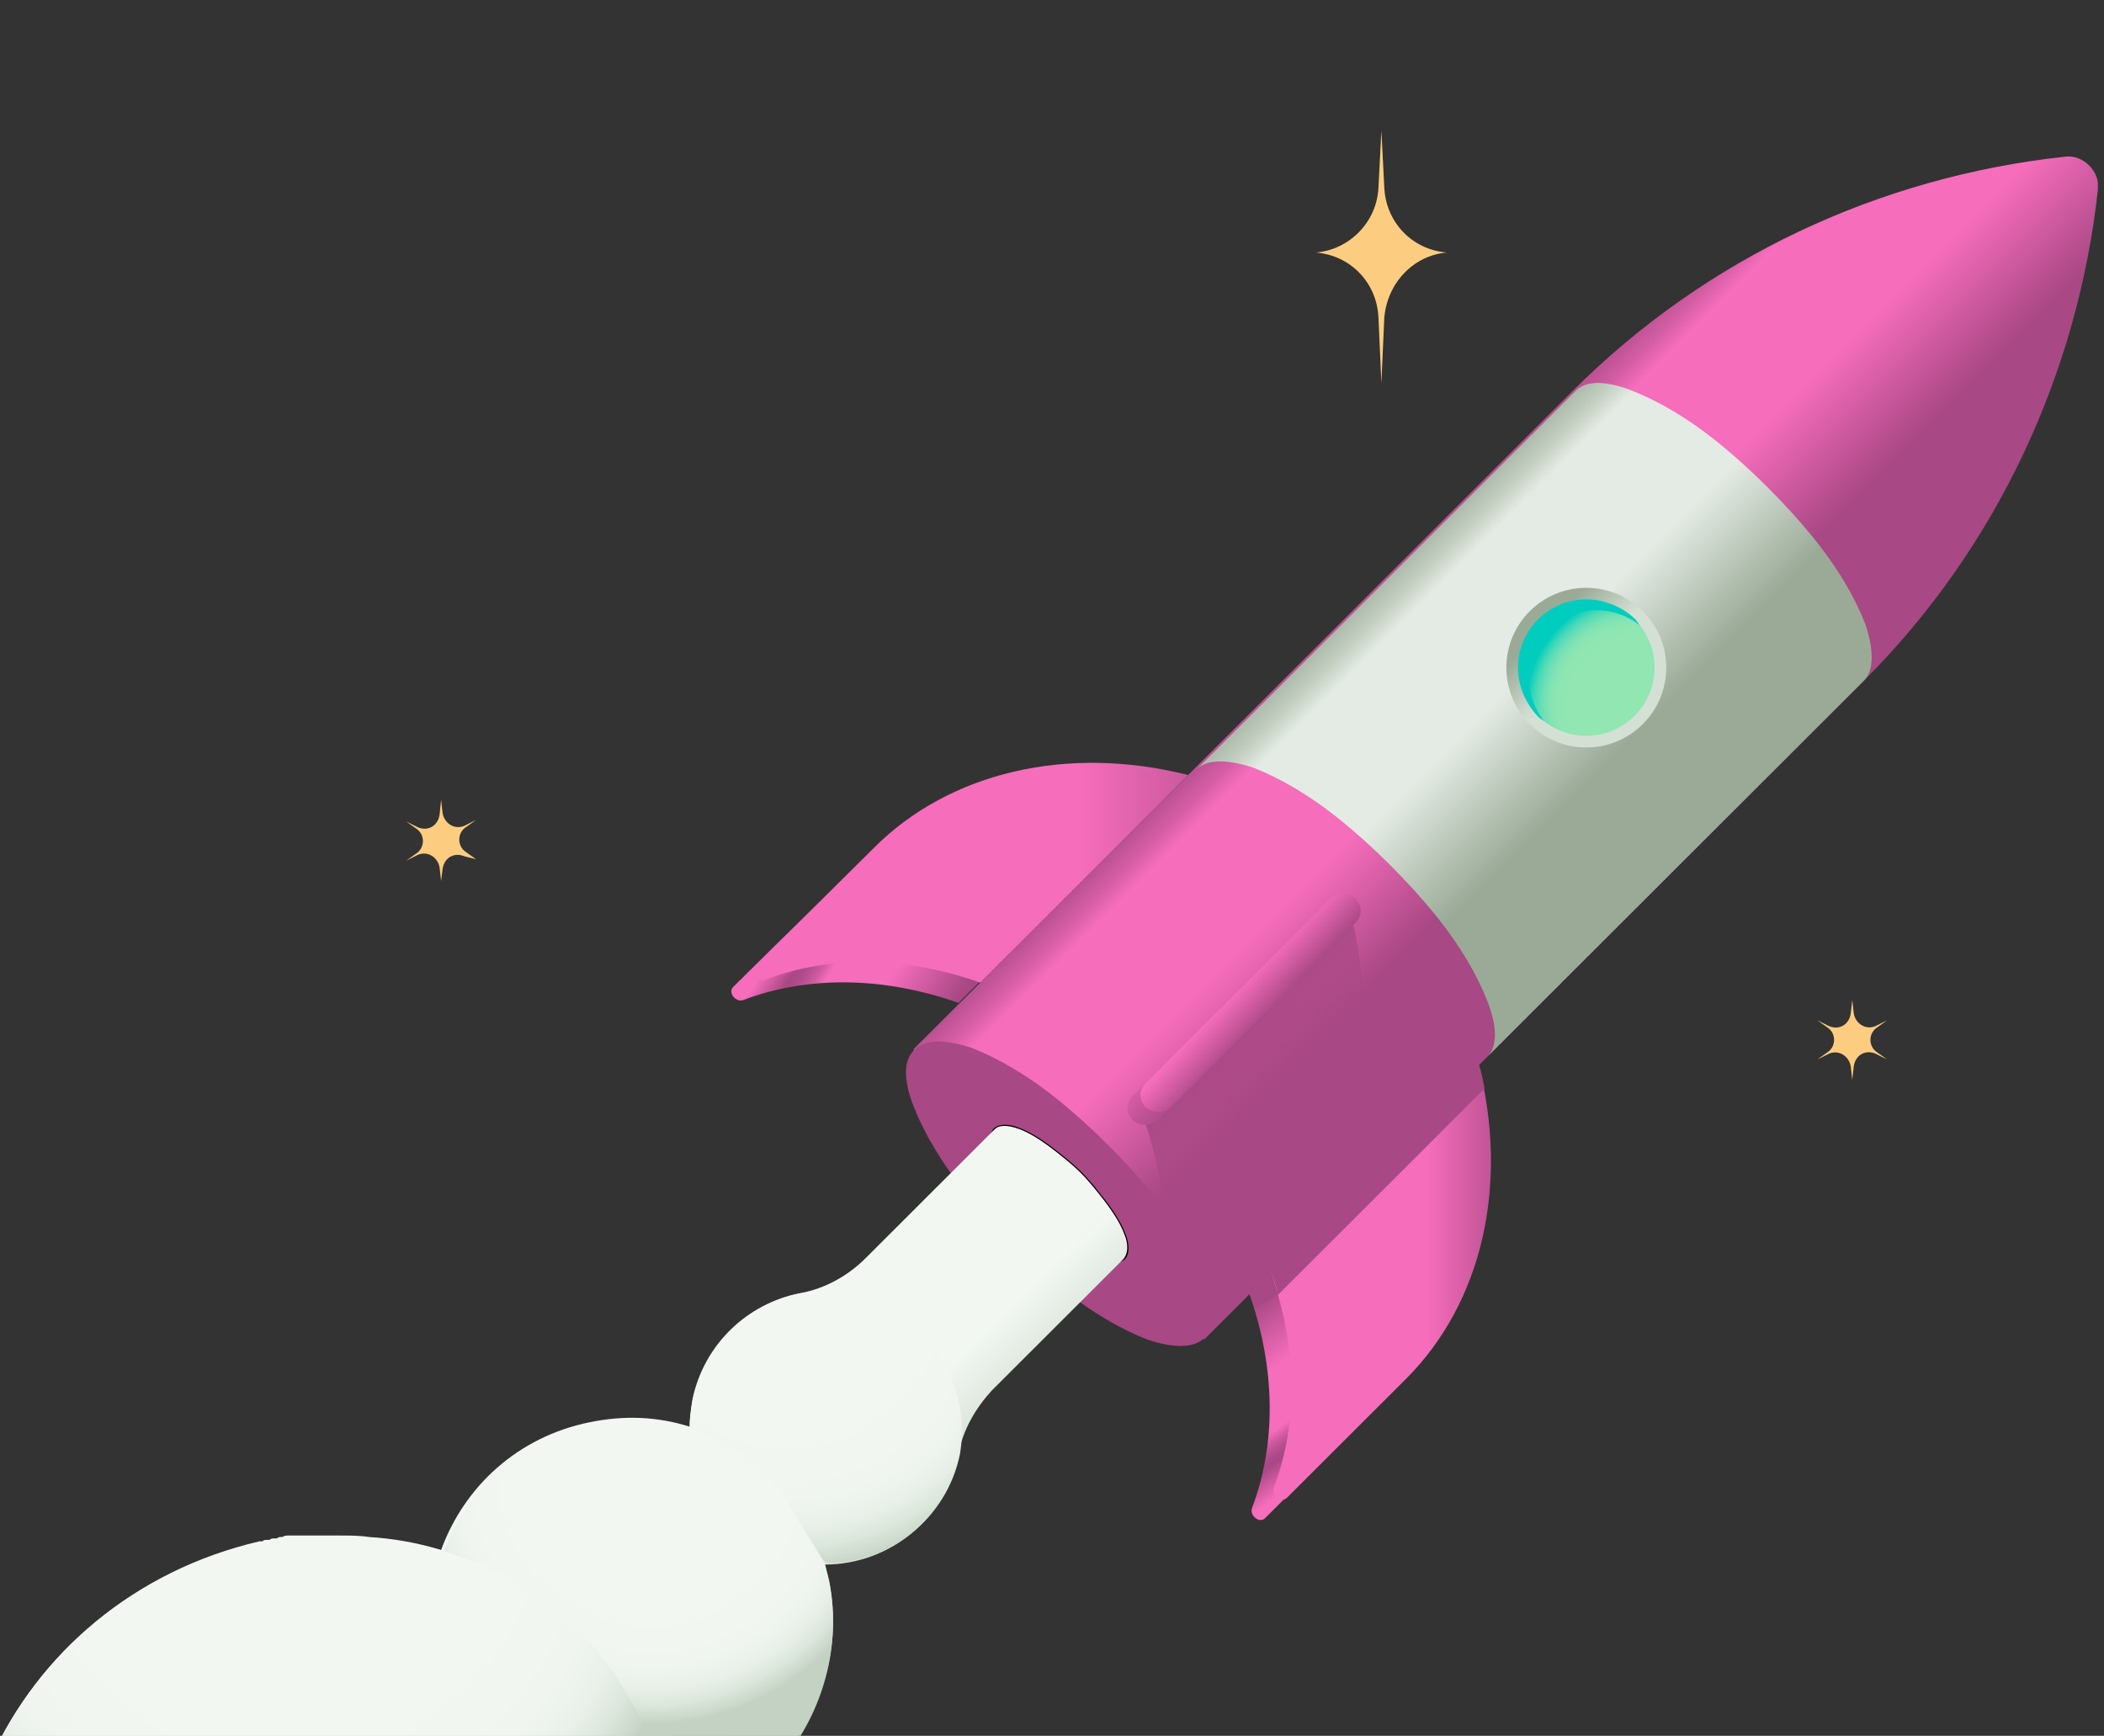 <svg width="223" height="184" viewBox="0 0 223 184" fill="none" xmlns="http://www.w3.org/2000/svg">
<rect x="0" y="0" width="223" height="184" fill="#333333" stroke="none"/>
<g clip-path="url(#clip0_376_2313)">
<g clip-path="url(#clip1_376_2313)">
<path d="M46.751 84.769L46.905 86.154C47.059 87.231 48.137 88 49.215 87.538L50.448 86.923L49.369 87.692C48.445 88.308 48.445 89.692 49.369 90.308L50.448 91.077L49.215 90.769C48.137 90.308 47.059 90.923 46.905 92.154L46.751 93.385L46.597 92C46.443 90.923 45.364 90.154 44.286 90.615L43.054 91.231L44.132 90.462C45.056 89.846 45.056 88.462 44.132 87.846L43.054 87.077L44.286 87.692C45.364 88.154 46.443 87.538 46.597 86.308L46.751 84.769Z" fill="#FCCD81"/>
<path d="M196.318 106L196.472 107.385C196.626 108.462 197.705 109.231 198.783 108.769L200.015 108.154L198.937 108.923C198.013 109.538 198.013 110.923 198.937 111.538L200.015 112.308L198.783 111.692C197.705 111.231 196.626 111.846 196.472 113.077L196.318 114.462L196.164 113.077C196.01 112 194.932 111.231 193.854 111.692L192.622 112.308L193.7 111.538C194.624 110.923 194.624 109.538 193.7 108.923L192.622 108.154L193.854 108.769C194.932 109.231 196.01 108.615 196.164 107.385L196.318 106Z" fill="#FCCD81"/>
<path d="M153.343 26.769C149.8 27.077 147.027 30 146.719 33.692L146.411 40.615L146.103 33.692C145.949 30 143.177 27.077 139.48 26.769C143.023 26.462 145.949 23.538 146.103 19.846L146.411 13.846L146.719 19.846C146.873 23.538 149.646 26.462 153.343 26.769Z" fill="#FCCD81"/>
<path d="M197.551 72.154C211.568 58.154 220.194 39.692 222.35 20.154C222.504 19.077 222.042 18.154 221.426 17.538C220.81 16.923 219.886 16.462 218.807 16.615C199.091 18.769 180.761 27.385 166.744 41.385L166.59 41.538L156.731 51.385L146.719 61.385L136.707 71.385L126.849 81.231L116.837 91.231L106.824 101.231L96.812 111.231L127.619 142L137.631 132L147.643 122L157.656 112L167.668 102L177.68 92L187.692 82L197.551 72.154C197.397 72.308 197.397 72.154 197.551 72.154Z" fill="url(#paint0_linear_376_2313)"/>
<path d="M125.616 140L135.475 130.154C143.638 122 146.411 109.692 143.176 96.923L121.303 118.769C123.46 125.077 124.076 131.385 122.844 137.231L125.616 140Z" fill="url(#paint1_linear_376_2313)"/>
<path d="M127.619 141.846C126.541 142.923 124.384 142.923 121.612 142C118.839 140.923 115.604 139.077 112.216 136.308C110.521 134.923 108.827 133.385 107.132 131.692C105.438 130 103.898 128.308 102.511 126.615C99.739 123.231 97.89 120 96.812 117.231C95.734 114.462 95.734 112.308 96.966 111.231C98.044 110.154 100.201 110.154 102.974 111.077C105.746 112.154 108.981 114 112.37 116.769C114.064 118.154 115.758 119.692 117.453 121.385C119.147 123.077 120.687 124.769 122.074 126.462C124.846 129.846 126.695 133.077 127.773 135.846C128.697 138.615 128.851 140.769 127.619 141.846Z" fill="#A84884"/>
<path d="M197.551 72.154C198.629 71.077 198.629 68.923 197.705 66.154C196.627 63.385 194.778 60.154 192.006 56.769C190.619 55.077 189.079 53.385 187.385 51.692C185.69 50 183.996 48.462 182.301 47.077C178.913 44.308 175.678 42.462 172.905 41.385C170.133 40.308 167.976 40.308 166.898 41.538L126.849 81.538C127.927 80.462 130.084 80.462 132.856 81.385C135.629 82.462 138.864 84.308 142.252 87.077C143.947 88.462 145.641 90 147.335 91.692C149.03 93.385 150.57 95.077 151.957 96.769C154.729 100.154 156.578 103.385 157.656 106.154C158.734 108.923 158.734 111.077 157.502 112.154L197.551 72.154Z" fill="url(#paint2_linear_376_2313)"/>
<path d="M119.147 133.385C118.685 133.846 117.607 133.846 116.528 133.385C115.296 132.923 113.91 132 112.369 130.769C111.599 130.154 110.829 129.538 110.059 128.769C109.289 128 108.673 127.231 108.056 126.462C106.824 124.923 105.9 123.538 105.438 122.308C104.976 121.077 104.976 120.154 105.438 119.692C105.9 119.231 106.978 119.231 108.056 119.692C109.289 120.154 110.675 121.077 112.215 122.308C112.986 122.923 113.756 123.538 114.526 124.308C115.296 125.077 115.912 125.846 116.528 126.615C117.761 128.154 118.685 129.538 119.147 130.769C119.609 131.846 119.609 132.923 119.147 133.385Z" fill="black" stroke="black" stroke-width="0.232" stroke-miterlimit="10"/>
<path d="M120.071 118.769C119.301 118 119.301 116.923 120.071 116.154L139.634 96.615C140.404 95.846 141.482 95.846 142.252 96.615C143.022 97.385 143.022 98.462 142.252 99.231L122.69 118.769C121.92 119.385 120.841 119.385 120.071 118.769Z" fill="url(#paint3_linear_376_2313)"/>
<path d="M121.458 117.385C120.687 116.615 120.687 115.538 121.458 114.769L141.02 95.231C141.79 94.462 142.868 94.462 143.639 95.231C144.409 96 144.409 97.077 143.639 97.846L124.076 117.385C123.306 118 122.228 118 121.458 117.385Z" fill="url(#paint4_linear_376_2313)"/>
<path d="M154.421 115.077C157.656 127.846 154.729 140.308 146.719 148.308L134.088 160.923C133.472 161.539 132.394 160.615 132.702 159.846C135.321 152.923 135.167 144.923 132.394 137.077L154.421 115.077Z" fill="url(#paint5_linear_376_2313)"/>
<path d="M156.732 112.923C159.966 125.692 157.04 138.154 149.03 146.154L136.399 158.769C135.783 159.385 134.705 158.462 135.013 157.692C137.631 150.769 137.477 142.769 134.705 134.923L156.732 112.923Z" fill="url(#paint6_linear_376_2313)"/>
<path d="M135.475 137.231L137.323 135.385L147.335 125.385L157.348 115.385C157.194 114.615 157.04 113.692 156.732 112.769L134.705 134.769C135.013 135.692 135.321 136.462 135.475 137.231Z" fill="#A84884"/>
<path d="M123.614 84.462C110.829 81.231 98.352 84.154 90.343 92.154L77.712 104.615C77.096 105.231 78.02 106.308 78.79 106C85.722 103.385 93.731 103.539 101.587 106.308L123.614 84.462Z" fill="url(#paint7_linear_376_2313)"/>
<path d="M125.925 82.154C113.14 78.923 100.663 81.846 92.653 89.846L80.022 102.462C79.406 103.077 80.33 104.154 81.101 103.846C88.032 101.231 96.042 101.385 103.898 104.154L125.925 82.154Z" fill="url(#paint8_linear_376_2313)"/>
<path d="M135.475 137.231L133.01 138.615L132.394 137.077L134.705 134.769L135.475 137.231Z" fill="#A84884"/>
<path d="M119.147 130.769C118.685 129.538 117.761 128.154 116.528 126.615C115.912 125.846 115.296 125.077 114.526 124.308C113.756 123.538 112.986 122.923 112.215 122.308C110.675 121.077 109.289 120.154 108.057 119.692C106.824 119.231 105.9 119.231 105.438 119.692L91.729 133.385C89.88 135.231 87.416 136.615 84.797 137.077C79.252 138.154 74.631 142.462 73.399 148.308C73.245 149.231 73.091 150.308 73.091 151.231C69.702 150.154 66.159 150 62.462 150.769C54.915 152.308 49.215 157.538 46.751 164.308C40.589 162.615 33.966 162.308 27.342 163.692C14.249 166.462 4.083 175.231 -1 186.462H82.641C87.108 181.538 89.264 174.615 87.878 167.692L87.416 165.846C94.193 165.846 100.201 161.077 101.587 154.308V154.154C102.049 151.538 103.435 149.231 105.13 147.385L118.993 133.538C119.609 132.923 119.609 131.846 119.147 130.769Z" fill="url(#paint9_linear_376_2313)"/>
<path d="M100.817 146.154C98.968 141.846 95.118 138.615 90.65 137.538L90.343 137.385C87.57 136.615 84.643 136.769 82.025 138C77.712 139.846 74.477 143.538 73.399 148.462C73.245 149.385 73.091 150.462 73.091 151.385L87.57 165.692C94.347 165.692 100.355 160.923 101.741 154.154C102.203 151.385 101.895 148.615 100.817 146.154Z" fill="url(#paint10_radial_376_2313)"/>
<path d="M87.878 167.539L87.416 165.692L83.719 159.692C81.409 155.846 77.866 152.923 73.553 151.539C73.399 151.539 73.091 151.385 72.937 151.385C72.783 151.385 72.783 151.385 72.629 151.231C72.475 151.231 72.32 151.231 72.32 151.077C72.166 151.077 72.166 151.077 72.013 151.077C71.858 151.077 71.704 151.077 71.704 150.923C71.55 150.923 71.55 150.923 71.396 150.923C71.242 150.923 71.088 150.923 71.088 150.769C70.934 150.769 70.934 150.769 70.78 150.769C70.626 150.769 70.472 150.769 70.472 150.769C70.318 150.769 70.318 150.769 70.164 150.769C70.01 150.769 69.856 150.769 69.856 150.769C69.702 150.769 69.702 150.769 69.548 150.769C69.394 150.769 69.24 150.769 69.24 150.769C69.086 150.769 69.086 150.769 68.932 150.769C68.778 150.769 68.624 150.769 68.624 150.769C68.47 150.769 68.47 150.769 68.316 150.769C68.162 150.769 68.007 150.769 68.007 150.769C67.853 150.769 67.853 150.769 67.7 150.769C67.545 150.769 67.391 150.769 67.391 150.769C67.237 150.769 67.237 150.769 67.083 150.769C66.929 150.769 66.775 150.769 66.775 150.769C66.621 150.769 66.621 150.769 66.467 150.769C66.313 150.769 66.159 150.769 66.005 150.769C65.851 150.769 65.851 150.769 65.697 150.769C65.543 150.769 65.389 150.769 65.235 150.769C65.081 150.769 65.081 150.769 64.927 150.769C64.773 150.769 64.619 150.769 64.465 150.769C64.311 150.769 64.311 150.769 64.157 150.769C64.003 150.769 63.849 150.769 63.695 150.769H63.541C63.233 150.769 63.078 150.923 62.77 150.923C55.223 152.462 49.523 157.692 47.059 164.462L56.455 186.462H83.103C87.108 181.539 89.264 174.615 87.878 167.539Z" fill="url(#paint11_radial_376_2313)"/>
<path d="M66.313 179.385C62.77 173.231 57.225 168.308 50.602 165.692C49.369 165.231 47.983 164.769 46.751 164.308C44.286 163.539 41.668 163.077 39.049 162.923C38.125 162.769 37.047 162.769 36.122 162.769H35.968C35.814 162.769 35.66 162.769 35.506 162.769H35.352C35.198 162.769 35.044 162.769 34.89 162.769C34.736 162.769 34.736 162.769 34.582 162.769C34.428 162.769 34.274 162.769 34.12 162.769H33.966C33.658 162.769 33.504 162.769 33.196 162.769C33.042 162.769 33.042 162.769 32.888 162.769C32.734 162.769 32.734 162.769 32.58 162.769C32.425 162.769 32.272 162.769 32.272 162.769C32.117 162.769 32.117 162.769 31.963 162.769C31.809 162.769 31.655 162.769 31.655 162.769C31.501 162.769 31.501 162.769 31.347 162.769C31.193 162.769 31.039 162.769 30.885 162.769C30.731 162.769 30.731 162.769 30.577 162.769C30.423 162.769 30.115 162.769 29.961 162.923H29.807C29.653 162.923 29.499 162.923 29.345 163.077C29.191 163.077 29.191 163.077 29.037 163.077C28.883 163.077 28.729 163.077 28.575 163.231C28.421 163.231 28.421 163.231 28.267 163.231C28.113 163.231 27.959 163.231 27.805 163.385C27.65 163.385 27.496 163.385 27.496 163.385C14.249 166.462 4.083 175.231 -1 186.462H70.318L66.313 179.385Z" fill="url(#paint12_radial_376_2313)"/>
<path d="M168.13 79.231C172.809 79.231 176.602 75.442 176.602 70.769C176.602 66.096 172.809 62.308 168.13 62.308C163.451 62.308 159.658 66.096 159.658 70.769C159.658 75.442 163.451 79.231 168.13 79.231Z" fill="url(#paint13_linear_376_2313)"/>
<path d="M168.13 78C172.128 78 175.37 74.763 175.37 70.769C175.37 66.776 172.128 63.538 168.13 63.538C164.132 63.538 160.89 66.776 160.89 70.769C160.89 74.763 164.132 78 168.13 78Z" fill="url(#paint14_radial_376_2313)"/>
<path d="M164.125 66.769C166.744 64.154 170.903 64 173.829 66.308C173.675 66.154 173.521 65.846 173.367 65.692C170.595 62.923 165.974 62.923 163.047 65.692C160.274 68.462 160.274 73.077 163.047 76C163.201 76.154 163.509 76.308 163.663 76.462C161.353 73.538 161.507 69.385 164.125 66.769Z" fill="#01CDBE"/>
</g>
</g>
<defs>
<linearGradient id="paint0_linear_376_2313" x1="149.001" y1="54.202" x2="178.764" y2="83.998" gradientUnits="userSpaceOnUse">
<stop stop-color="#A84884"/>
<stop offset="0.039" stop-color="#AD4A87"/>
<stop offset="0.084" stop-color="#BB5192"/>
<stop offset="0.132" stop-color="#D25CA2"/>
<stop offset="0.182" stop-color="#F36CBA"/>
<stop offset="0.186" stop-color="#F66DBC"/>
<stop offset="0.483" stop-color="#F66DBC"/>
<stop offset="0.78" stop-color="#A84884"/>
</linearGradient>
<linearGradient id="paint1_linear_376_2313" x1="127.637" y1="111.934" x2="140.942" y2="124.309" gradientUnits="userSpaceOnUse">
<stop stop-color="#A84884"/>
<stop offset="0.78" stop-color="#A84884" stop-opacity="0"/>
</linearGradient>
<linearGradient id="paint2_linear_376_2313" x1="146.795" y1="56.379" x2="177.561" y2="87.179" gradientUnits="userSpaceOnUse">
<stop stop-color="#9AAA97"/>
<stop offset="0.039" stop-color="#9FAE9C"/>
<stop offset="0.084" stop-color="#ACBAAA"/>
<stop offset="0.133" stop-color="#C3CEC1"/>
<stop offset="0.184" stop-color="#E2E9E2"/>
<stop offset="0.186" stop-color="#E4EBE4"/>
<stop offset="0.483" stop-color="#E4EBE4"/>
<stop offset="0.78" stop-color="#9AAA97"/>
</linearGradient>
<linearGradient id="paint3_linear_376_2313" x1="124.511" y1="101.426" x2="135.288" y2="111.563" gradientUnits="userSpaceOnUse">
<stop offset="0.209" stop-color="#F66DBC"/>
<stop offset="0.78" stop-color="#A84884"/>
</linearGradient>
<linearGradient id="paint4_linear_376_2313" x1="125.894" y1="100.045" x2="136.671" y2="110.182" gradientUnits="userSpaceOnUse">
<stop offset="0.483" stop-color="#F66DBC"/>
<stop offset="0.78" stop-color="#A84884"/>
</linearGradient>
<linearGradient id="paint5_linear_376_2313" x1="150.658" y1="147.747" x2="137.15" y2="128.768" gradientUnits="userSpaceOnUse">
<stop stop-color="#F66DBC"/>
<stop offset="0.131" stop-color="#A84884"/>
<stop offset="0.156" stop-color="#AD4A87"/>
<stop offset="0.185" stop-color="#BB5192"/>
<stop offset="0.217" stop-color="#D25CA2"/>
<stop offset="0.249" stop-color="#F36CBA"/>
<stop offset="0.252" stop-color="#F66DBC"/>
<stop offset="0.483" stop-color="#F66DBC"/>
<stop offset="0.78" stop-color="#A84884"/>
</linearGradient>
<linearGradient id="paint6_linear_376_2313" x1="134.754" y1="135.874" x2="168.801" y2="135.874" gradientUnits="userSpaceOnUse">
<stop offset="0.483" stop-color="#F66DBC"/>
<stop offset="0.78" stop-color="#A84884"/>
</linearGradient>
<linearGradient id="paint7_linear_376_2313" x1="89.968" y1="88.355" x2="110.701" y2="101.392" gradientUnits="userSpaceOnUse">
<stop stop-color="#F66DBC"/>
<stop offset="0.119" stop-color="#A84884"/>
<stop offset="0.147" stop-color="#AD4A87"/>
<stop offset="0.179" stop-color="#BB5192"/>
<stop offset="0.215" stop-color="#D25CA2"/>
<stop offset="0.251" stop-color="#F36CBA"/>
<stop offset="0.254" stop-color="#F66DBC"/>
<stop offset="0.483" stop-color="#F66DBC"/>
<stop offset="0.78" stop-color="#A84884"/>
</linearGradient>
<linearGradient id="paint8_linear_376_2313" x1="79.865" y1="92.43" x2="151.377" y2="92.43" gradientUnits="userSpaceOnUse">
<stop offset="0.483" stop-color="#F66DBC"/>
<stop offset="0.78" stop-color="#A84884"/>
</linearGradient>
<linearGradient id="paint9_linear_376_2313" x1="68.638" y1="167.712" x2="88.78" y2="188.855" gradientUnits="userSpaceOnUse">
<stop offset="0.179" stop-color="#F2F7F2"/>
<stop offset="0.669" stop-color="#C3D2C3"/>
</linearGradient>
<radialGradient id="paint10_radial_376_2313" cx="0" cy="0" r="1" gradientUnits="userSpaceOnUse" gradientTransform="translate(83.412 136.773) scale(33.228 33.188)">
<stop offset="0.456" stop-color="#F2F7F2"/>
<stop offset="0.665" stop-color="#F0F5F0"/>
<stop offset="0.756" stop-color="#E9F0E9"/>
<stop offset="0.823" stop-color="#DCE6DC"/>
<stop offset="0.879" stop-color="#CAD8CA"/>
<stop offset="0.897" stop-color="#C3D2C3"/>
</radialGradient>
<radialGradient id="paint11_radial_376_2313" cx="0" cy="0" r="1" gradientUnits="userSpaceOnUse" gradientTransform="translate(68.924 156.394) scale(29.45 29.414)">
<stop stop-color="#F2F7F2"/>
<stop offset="0.428" stop-color="#F2F7F2"/>
<stop offset="0.502" stop-color="#F2F7F2"/>
<stop offset="0.685" stop-color="#F0F5F0"/>
<stop offset="0.768" stop-color="#E9F0E9"/>
<stop offset="0.83" stop-color="#DCE6DC"/>
<stop offset="0.882" stop-color="#CAD7CA"/>
<stop offset="0.897" stop-color="#C3D2C3"/>
</radialGradient>
<radialGradient id="paint12_radial_376_2313" cx="0" cy="0" r="1" gradientUnits="userSpaceOnUse" gradientTransform="translate(30.364 159.789) scale(49.577 49.517)">
<stop offset="0.502" stop-color="#F2F7F2"/>
<stop offset="0.685" stop-color="#F0F5F0"/>
<stop offset="0.768" stop-color="#E9F0E9"/>
<stop offset="0.83" stop-color="#DCE6DC"/>
<stop offset="0.882" stop-color="#CAD7CA"/>
<stop offset="0.897" stop-color="#C3D2C3"/>
</radialGradient>
<linearGradient id="paint13_linear_376_2313" x1="173.657" y1="76.155" x2="161.534" y2="64.136" gradientUnits="userSpaceOnUse">
<stop offset="0.483" stop-color="#D5E0D5"/>
<stop offset="0.815" stop-color="#9AAA97"/>
</linearGradient>
<radialGradient id="paint14_radial_376_2313" cx="0" cy="0" r="1" gradientUnits="userSpaceOnUse" gradientTransform="translate(173.495 74.774) scale(11.712 11.697)">
<stop offset="0.631" stop-color="#91E6B2"/>
<stop offset="0.718" stop-color="#8EE6B2"/>
<stop offset="0.779" stop-color="#85E4B3"/>
<stop offset="0.832" stop-color="#76E1B4"/>
<stop offset="0.88" stop-color="#60DDB6"/>
<stop offset="0.925" stop-color="#44D9B8"/>
<stop offset="0.967" stop-color="#21D3BB"/>
<stop offset="1" stop-color="#01CDBE"/>
</radialGradient>
<clipPath id="clip0_376_2313">
<rect width="223" height="184" fill="white"/>
</clipPath>
<clipPath id="clip1_376_2313">
<rect width="223.35" height="200" fill="white" transform="translate(-1)"/>
</clipPath>
</defs>
</svg>
